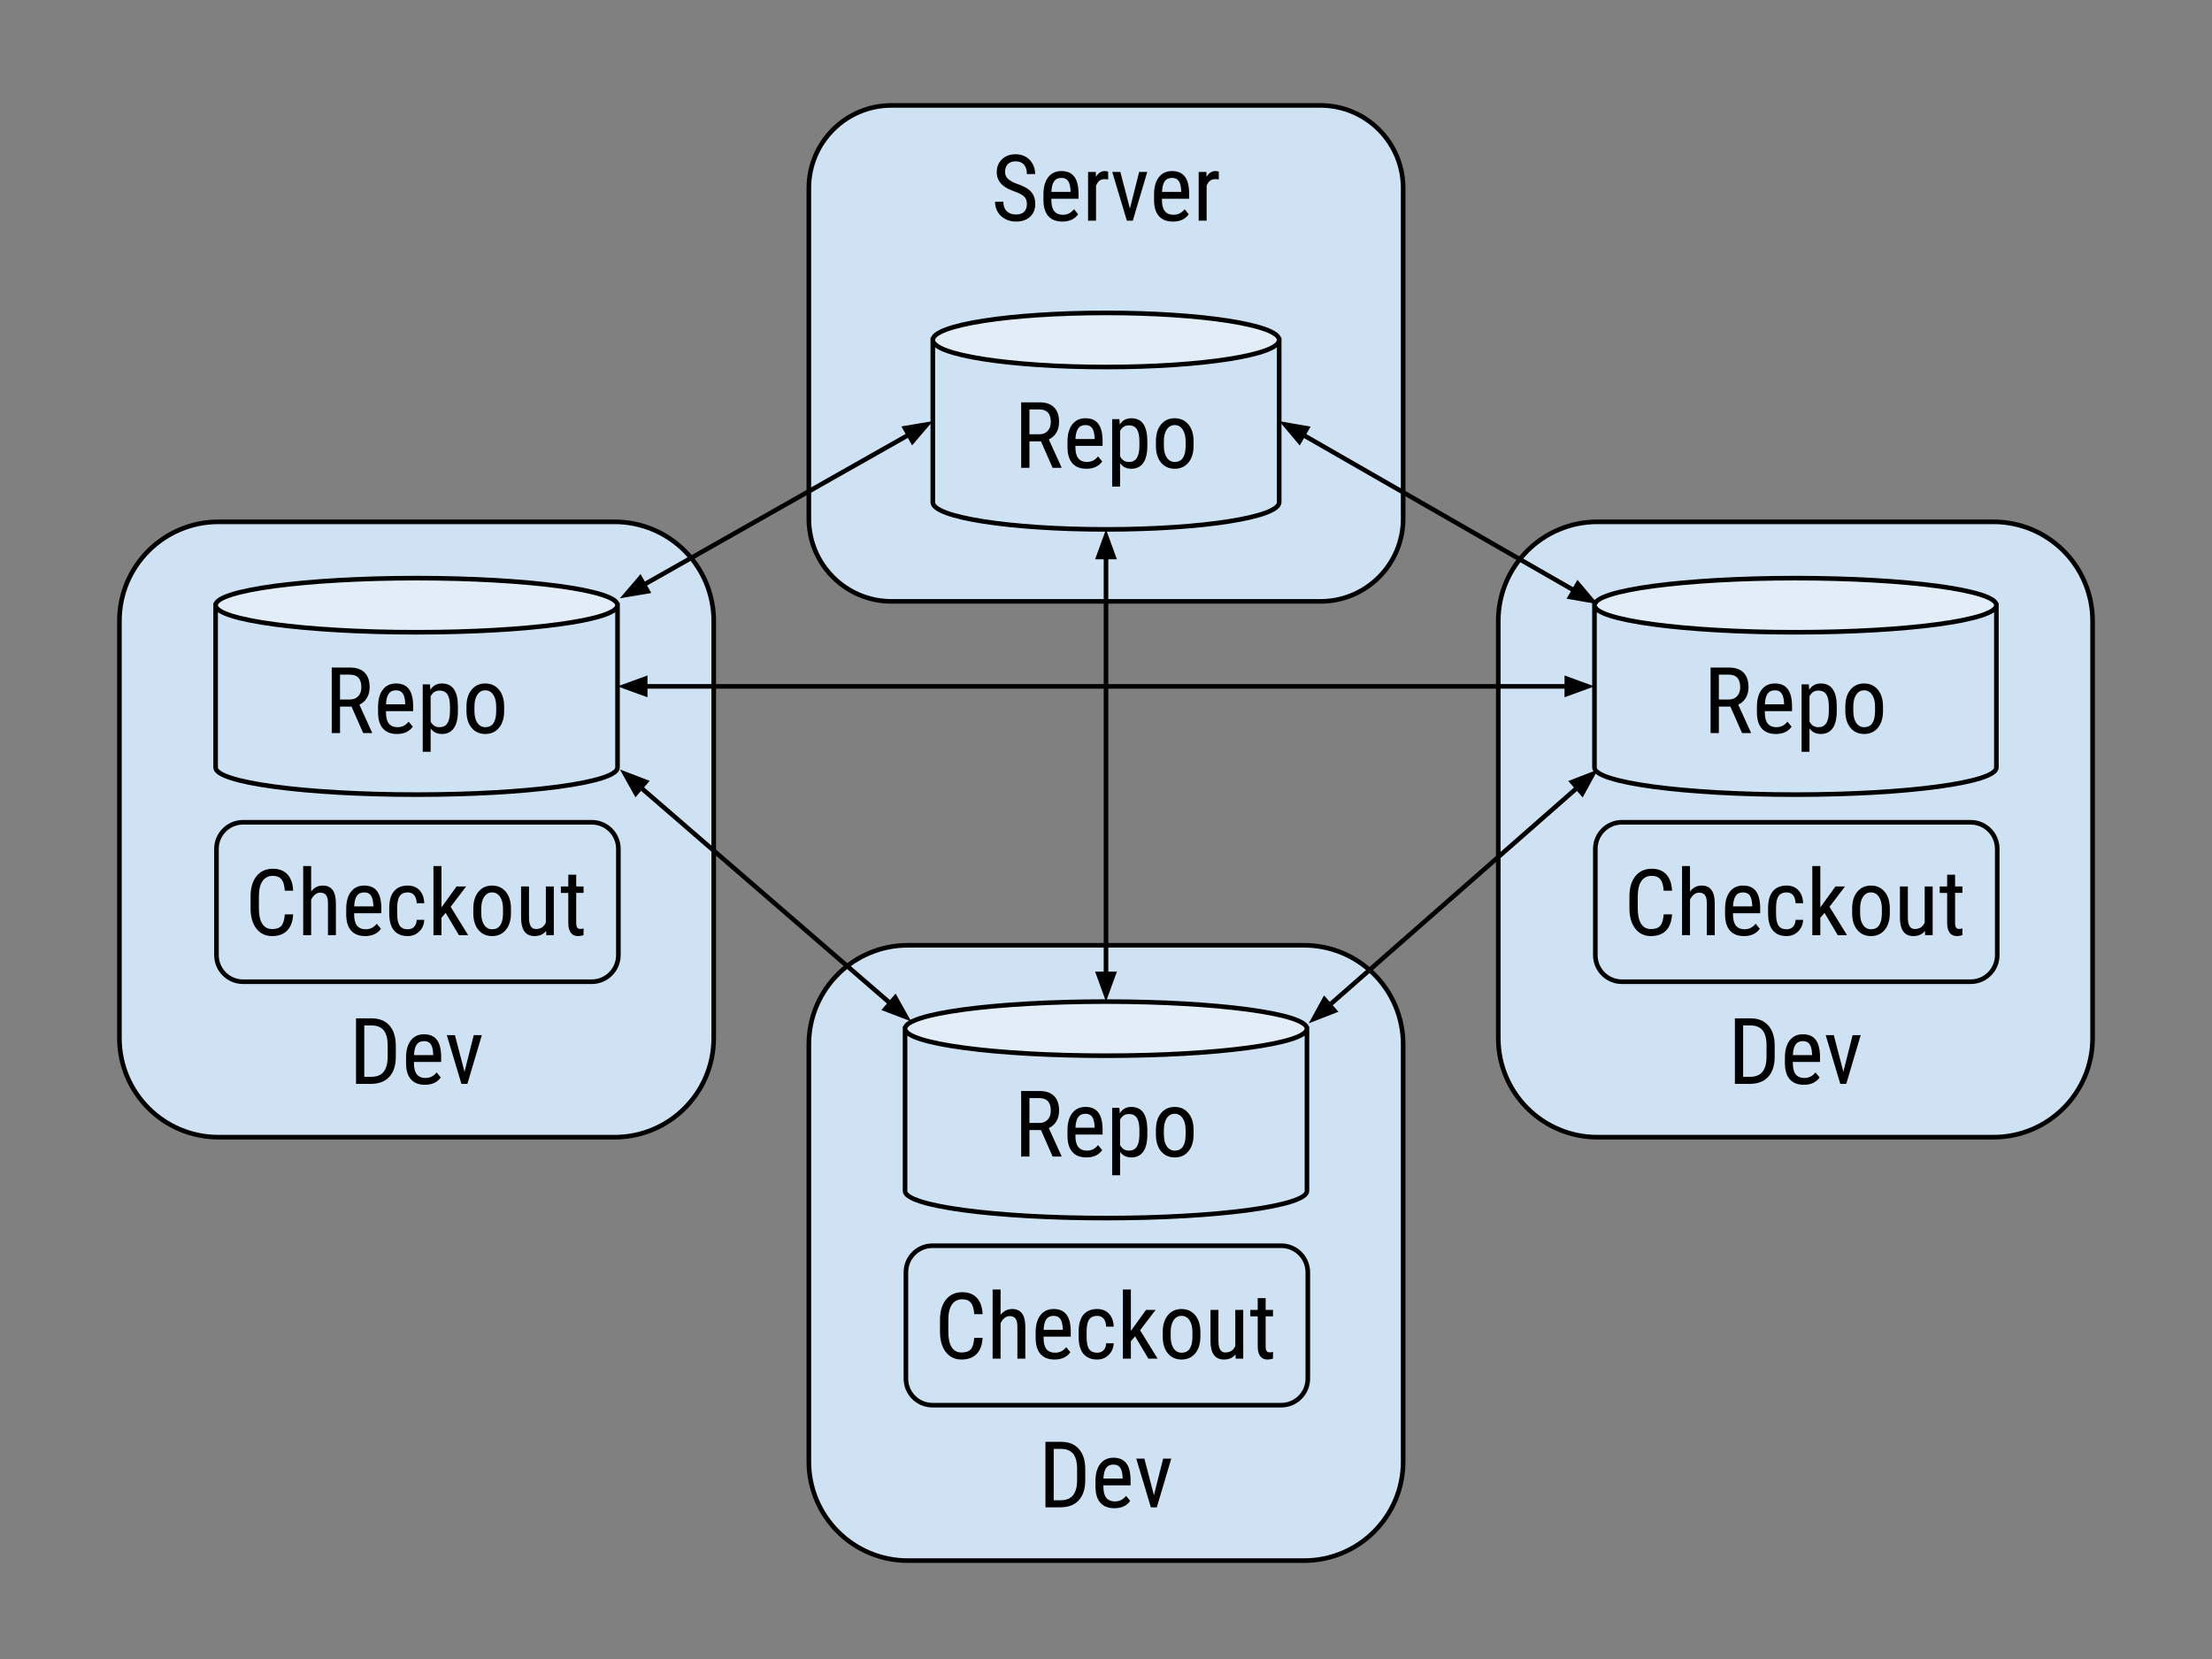 <?xml version="1.0" standalone="yes"?>

<svg version="1.1" viewBox="0.0 0.0 960.0 720.0" fill="none" stroke="none" stroke-linecap="square" stroke-miterlimit="10" xmlns="http://www.w3.org/2000/svg" xmlns:xlink="http://www.w3.org/1999/xlink"><rect x="0.0" y="0.0" width="960.0" height="720.0" fill="#808080" stroke="none"/><clipPath id="p.0"><path d="m0 0l960.0 0l0 720.0l-960.0 0l0 -720.0z" clip-rule="nonzero"></path></clipPath><g clip-path="url(#p.0)"><path fill="#000000" fill-opacity="0.0" d="m0 0l960.0 0l0 720.0l-960.0 0z" fill-rule="nonzero"></path><path fill="#cfe2f3" d="m351.039 81.625l0 0c0 -19.813 16.062 -35.875 35.875 -35.875l186.172 0c9.515 0 18.639 3.78 25.367 10.507c6.728 6.728 10.507 15.853 10.507 25.367l0 143.495c0 19.813 -16.062 35.875 -35.875 35.875l-186.172 0l0 0c-19.813 0 -35.875 -16.062 -35.875 -35.875z" fill-rule="nonzero"></path><path stroke="#000000" stroke-width="2.0" stroke-linejoin="round" stroke-linecap="butt" d="m351.039 81.625l0 0c0 -19.813 16.062 -35.875 35.875 -35.875l186.172 0c9.515 0 18.639 3.78 25.367 10.507c6.728 6.728 10.507 15.853 10.507 25.367l0 143.495c0 19.813 -16.062 35.875 -35.875 35.875l-186.172 0l0 0c-19.813 0 -35.875 -16.062 -35.875 -35.875z" fill-rule="nonzero"></path><path fill="#000000" d="m445.67 88.585q0 -2.125 -1.156 -3.25q-1.141 -1.141 -4.156 -2.219q-3.0 -1.078 -4.594 -2.25q-1.594 -1.188 -2.391 -2.703q-0.781 -1.516 -0.781 -3.469q0 -3.375 2.25 -5.562q2.266 -2.188 5.906 -2.188q2.5 0 4.453 1.125q1.953 1.125 3.0 3.125q1.062 1.984 1.062 4.359l-3.594 0q0 -2.641 -1.266 -4.078q-1.266 -1.453 -3.656 -1.453q-2.156 0 -3.359 1.219q-1.188 1.203 -1.188 3.391q0 1.797 1.281 3.016q1.297 1.203 4.0 2.172q4.188 1.375 6.0 3.406q1.812 2.031 1.812 5.312q0 3.469 -2.25 5.547q-2.25 2.078 -6.109 2.078q-2.484 0 -4.594 -1.078q-2.094 -1.094 -3.297 -3.047q-1.203 -1.969 -1.203 -4.516l3.594 0q0 2.641 1.469 4.109q1.484 1.469 4.031 1.469q2.359 0 3.547 -1.203q1.188 -1.219 1.188 -3.312zm15.379 7.578q-3.953 0 -6.062 -2.344q-2.109 -2.359 -2.141 -6.922l0 -2.547q0 -4.734 2.062 -7.422q2.062 -2.688 5.75 -2.688q3.703 0 5.531 2.375q1.844 2.359 1.891 7.359l0 2.266l-11.797 0l0 0.484q0 3.406 1.281 4.953q1.281 1.531 3.672 1.531q1.531 0 2.688 -0.578q1.172 -0.578 2.188 -1.828l1.797 2.188q-2.25 3.172 -6.859 3.172zm-0.391 -18.953q-2.156 0 -3.188 1.484q-1.031 1.469 -1.172 4.578l8.328 0l0 -0.469q-0.141 -3.016 -1.094 -4.297q-0.938 -1.297 -2.875 -1.297zm20.293 0.672q-0.719 -0.141 -1.562 -0.141q-2.656 0 -3.719 2.906l0 15.125l-3.453 0l0 -21.141l3.359 0l0.062 2.156q1.391 -2.547 3.922 -2.547q0.828 0 1.375 0.281l0.016 3.359zm9.434 12.641l4.0 -15.891l3.516 0l-6.266 21.141l-2.578 0l-6.344 -21.141l3.516 0l4.156 15.891zm18.672 5.641q-3.953 0 -6.062 -2.344q-2.109 -2.359 -2.141 -6.922l0 -2.547q0 -4.734 2.062 -7.422q2.062 -2.688 5.75 -2.688q3.703 0 5.531 2.375q1.844 2.359 1.891 7.359l0 2.266l-11.797 0l0 0.484q0 3.406 1.281 4.953q1.281 1.531 3.672 1.531q1.531 0 2.688 -0.578q1.172 -0.578 2.188 -1.828l1.797 2.188q-2.25 3.172 -6.859 3.172zm-0.391 -18.953q-2.156 0 -3.188 1.484q-1.031 1.469 -1.172 4.578l8.328 0l0 -0.469q-0.141 -3.016 -1.094 -4.297q-0.938 -1.297 -2.875 -1.297zm20.293 0.672q-0.719 -0.141 -1.562 -0.141q-2.656 0 -3.719 2.906l0 15.125l-3.453 0l0 -21.141l3.359 0l0.062 2.156q1.391 -2.547 3.922 -2.547q0.828 0 1.375 0.281l0.016 3.359z" fill-rule="nonzero"></path><path fill="#cfe2f3" d="m404.835 147.542l0 0c0 6.486 33.653 11.744 75.165 11.744c41.513 0 75.165 -5.258 75.165 -11.744l0 70.465c0 6.486 -33.653 11.744 -75.165 11.744c-41.513 0 -75.165 -5.258 -75.165 -11.744z" fill-rule="nonzero"></path><path fill="#e2edf7" d="m404.835 147.542l0 0c0 -6.486 33.653 -11.744 75.165 -11.744c41.513 0 75.165 5.258 75.165 11.744l0 0c0 6.486 -33.653 11.744 -75.165 11.744c-41.513 0 -75.165 -5.258 -75.165 -11.744z" fill-rule="nonzero"></path><path fill="#000000" fill-opacity="0.0" d="m555.165 147.542l0 0c0 6.486 -33.653 11.744 -75.165 11.744c-41.513 0 -75.165 -5.258 -75.165 -11.744l0 0c0 -6.486 33.653 -11.744 75.165 -11.744c41.513 0 75.165 5.258 75.165 11.744l0 70.465c0 6.486 -33.653 11.744 -75.165 11.744c-41.513 0 -75.165 -5.258 -75.165 -11.744l0 -70.465" fill-rule="nonzero"></path><path stroke="#000000" stroke-width="2.0" stroke-linejoin="round" stroke-linecap="butt" d="m555.165 147.542l0 0c0 6.486 -33.653 11.744 -75.165 11.744c-41.513 0 -75.165 -5.258 -75.165 -11.744l0 0c0 -6.486 33.653 -11.744 75.165 -11.744c41.513 0 75.165 5.258 75.165 11.744l0 70.465c0 6.486 -33.653 11.744 -75.165 11.744c-41.513 0 -75.165 -5.258 -75.165 -11.744l0 -70.465" fill-rule="nonzero"></path><path fill="#000000" d="m451.773 191.546l-5.0 0l0 11.5l-3.594 0l0 -28.438l7.969 0q4.188 0 6.328 2.188q2.156 2.172 2.156 6.359q0 2.641 -1.172 4.609q-1.156 1.953 -3.281 2.953l5.5 12.094l0 0.234l-3.844 0l-5.062 -11.5zm-5.0 -3.078l4.344 0q2.25 0 3.578 -1.438q1.344 -1.453 1.344 -3.875q0 -5.469 -4.969 -5.469l-4.297 0l0 10.781zm24.715 14.969q-3.953 0 -6.062 -2.344q-2.109 -2.359 -2.141 -6.922l0 -2.547q0 -4.734 2.062 -7.422q2.062 -2.688 5.75 -2.688q3.703 0 5.531 2.375q1.844 2.359 1.891 7.359l0 2.266l-11.797 0l0 0.484q0 3.406 1.281 4.953q1.281 1.531 3.672 1.531q1.531 0 2.688 -0.578q1.172 -0.578 2.188 -1.828l1.797 2.188q-2.25 3.172 -6.859 3.172zm-0.391 -18.953q-2.156 0 -3.188 1.484q-1.031 1.469 -1.172 4.578l8.328 0l0 -0.469q-0.141 -3.016 -1.094 -4.297q-0.938 -1.297 -2.875 -1.297zm26.84 9.016q0 5.016 -1.812 7.484q-1.812 2.453 -5.109 2.453q-3.188 0 -4.906 -2.406l0 10.141l-3.438 0l0 -29.266l3.125 0l0.188 2.344q1.734 -2.734 4.969 -2.734q3.484 0 5.203 2.422q1.719 2.422 1.781 7.25l0 2.312zm-3.438 -1.984q0 -3.547 -1.094 -5.234q-1.094 -1.688 -3.516 -1.688q-2.484 0 -3.781 2.469l0 11.0q1.281 2.422 3.812 2.422q2.344 0 3.438 -1.688q1.109 -1.688 1.141 -5.172l0 -2.109zm7.164 -0.016q0 -4.609 2.234 -7.297q2.234 -2.688 5.906 -2.688q3.672 0 5.906 2.625q2.234 2.609 2.297 7.125l0 2.234q0 4.578 -2.234 7.266q-2.219 2.672 -5.922 2.672q-3.672 0 -5.891 -2.594q-2.219 -2.609 -2.297 -7.031l0 -2.312zm3.453 2.0q0 3.25 1.281 5.125q1.281 1.859 3.453 1.859q4.562 0 4.703 -6.594l0 -2.391q0 -3.234 -1.297 -5.125q-1.281 -1.891 -3.453 -1.891q-2.125 0 -3.406 1.891q-1.281 1.891 -1.281 5.109l0 2.016z" fill-rule="nonzero"></path><path fill="#cfe2f3" d="m51.829 269.46l0 0c0 -23.741 19.246 -42.988 42.988 -42.988l171.946 0l0 0c11.401 0 22.335 4.529 30.397 12.591c8.062 8.062 12.591 18.996 12.591 30.397l0 181.08c0 23.741 -19.246 42.988 -42.988 42.988l-171.946 0l0 0c-23.741 0 -42.988 -19.246 -42.988 -42.988z" fill-rule="nonzero"></path><path stroke="#000000" stroke-width="2.0" stroke-linejoin="round" stroke-linecap="butt" d="m51.829 269.46l0 0c0 -23.741 19.246 -42.988 42.988 -42.988l171.946 0l0 0c11.401 0 22.335 4.529 30.397 12.591c8.062 8.062 12.591 18.996 12.591 30.397l0 181.08c0 23.741 -19.246 42.988 -42.988 42.988l-171.946 0l0 0c-23.741 0 -42.988 -19.246 -42.988 -42.988z" fill-rule="nonzero"></path><path fill="#000000" d="m154.517 470.4l0 -28.438l6.781 0q4.984 0 7.734 3.125q2.75 3.109 2.75 8.75l0 4.766q0 5.641 -2.797 8.719q-2.781 3.078 -8.094 3.078l-6.375 0zm3.578 -25.359l0 22.297l2.875 0q3.766 0 5.5 -2.156q1.75 -2.172 1.781 -6.406l0 -5.031q0 -4.5 -1.734 -6.594q-1.719 -2.109 -5.219 -2.109l-3.203 0zm26.332 25.75q-3.953 0 -6.062 -2.344q-2.109 -2.359 -2.141 -6.922l0 -2.547q0 -4.734 2.062 -7.422q2.062 -2.688 5.75 -2.688q3.703 0 5.531 2.375q1.844 2.359 1.891 7.359l0 2.266l-11.797 0l0 0.484q0 3.406 1.281 4.953q1.281 1.531 3.672 1.531q1.531 0 2.688 -0.578q1.172 -0.578 2.188 -1.828l1.797 2.188q-2.25 3.172 -6.859 3.172zm-0.391 -18.953q-2.156 0 -3.188 1.484q-1.031 1.469 -1.172 4.578l8.328 0l0 -0.469q-0.141 -3.016 -1.094 -4.297q-0.938 -1.297 -2.875 -1.297zm17.559 13.312l4.0 -15.891l3.516 0l-6.266 21.141l-2.578 0l-6.344 -21.141l3.516 0l4.156 15.891z" fill-rule="nonzero"></path><path fill="#cfe2f3" d="m93.577 262.652l0 0c0 6.486 39.046 11.744 87.213 11.744c48.166 0 87.213 -5.258 87.213 -11.744l0 70.465c0 6.486 -39.046 11.744 -87.213 11.744c-48.166 0 -87.213 -5.258 -87.213 -11.744z" fill-rule="nonzero"></path><path fill="#e2edf7" d="m93.577 262.652l0 0c0 -6.486 39.046 -11.744 87.213 -11.744c48.166 0 87.213 5.258 87.213 11.744l0 0c0 6.486 -39.046 11.744 -87.213 11.744c-48.166 0 -87.213 -5.258 -87.213 -11.744z" fill-rule="nonzero"></path><path fill="#000000" fill-opacity="0.0" d="m268.003 262.652l0 0c0 6.486 -39.046 11.744 -87.213 11.744c-48.166 0 -87.213 -5.258 -87.213 -11.744l0 0c0 -6.486 39.046 -11.744 87.213 -11.744c48.166 0 87.213 5.258 87.213 11.744l0 70.465c0 6.486 -39.046 11.744 -87.213 11.744c-48.166 0 -87.213 -5.258 -87.213 -11.744l0 -70.465" fill-rule="nonzero"></path><path stroke="#000000" stroke-width="2.0" stroke-linejoin="round" stroke-linecap="butt" d="m268.003 262.652l0 0c0 6.486 -39.046 11.744 -87.213 11.744c-48.166 0 -87.213 -5.258 -87.213 -11.744l0 0c0 -6.486 39.046 -11.744 87.213 -11.744c48.166 0 87.213 5.258 87.213 11.744l0 70.465c0 6.486 -39.046 11.744 -87.213 11.744c-48.166 0 -87.213 -5.258 -87.213 -11.744l0 -70.465" fill-rule="nonzero"></path><path fill="#000000" d="m152.563 306.657l-5.0 0l0 11.5l-3.594 0l0 -28.438l7.969 0q4.188 0 6.328 2.188q2.156 2.172 2.156 6.359q0 2.641 -1.172 4.609q-1.156 1.953 -3.281 2.953l5.5 12.094l0 0.234l-3.844 0l-5.062 -11.5zm-5.0 -3.078l4.344 0q2.25 0 3.578 -1.438q1.344 -1.453 1.344 -3.875q0 -5.469 -4.969 -5.469l-4.297 0l0 10.781zm24.715 14.969q-3.953 0 -6.062 -2.344q-2.109 -2.359 -2.141 -6.922l0 -2.547q0 -4.734 2.062 -7.422q2.062 -2.688 5.75 -2.688q3.703 0 5.531 2.375q1.844 2.359 1.891 7.359l0 2.266l-11.797 0l0 0.484q0 3.406 1.281 4.953q1.281 1.531 3.672 1.531q1.531 0 2.688 -0.578q1.172 -0.578 2.188 -1.828l1.797 2.188q-2.25 3.172 -6.859 3.172zm-0.391 -18.953q-2.156 0 -3.188 1.484q-1.031 1.469 -1.172 4.578l8.328 0l0 -0.469q-0.141 -3.016 -1.094 -4.297q-0.938 -1.297 -2.875 -1.297zm26.84 9.016q0 5.016 -1.812 7.484q-1.812 2.453 -5.109 2.453q-3.188 0 -4.906 -2.406l0 10.141l-3.438 0l0 -29.266l3.125 0l0.188 2.344q1.734 -2.734 4.969 -2.734q3.484 0 5.203 2.422q1.719 2.422 1.781 7.25l0 2.312zm-3.438 -1.984q0 -3.547 -1.094 -5.234q-1.094 -1.688 -3.516 -1.688q-2.484 0 -3.781 2.469l0 11.0q1.281 2.422 3.812 2.422q2.344 0 3.438 -1.688q1.109 -1.688 1.141 -5.172l0 -2.109zm7.164 -0.016q0 -4.609 2.234 -7.297q2.234 -2.688 5.906 -2.688q3.672 0 5.906 2.625q2.234 2.609 2.297 7.125l0 2.234q0 4.578 -2.234 7.266q-2.219 2.672 -5.922 2.672q-3.672 0 -5.891 -2.594q-2.219 -2.609 -2.297 -7.031l0 -2.312zm3.453 2.0q0 3.25 1.281 5.125q1.281 1.859 3.453 1.859q4.562 0 4.703 -6.594l0 -2.391q0 -3.234 -1.297 -5.125q-1.281 -1.891 -3.453 -1.891q-2.125 0 -3.406 1.891q-1.281 1.891 -1.281 5.109l0 2.016z" fill-rule="nonzero"></path><path fill="#cfe2f3" d="m93.95 368.397l0 0c0 -6.37 5.164 -11.533 11.533 -11.533l151.359 0c3.059 0 5.992 1.215 8.155 3.378c2.163 2.163 3.378 5.096 3.378 8.155l0 46.131c0 6.37 -5.164 11.533 -11.533 11.533l-151.359 0l0 0c-6.37 0 -11.533 -5.164 -11.533 -11.533z" fill-rule="nonzero"></path><path stroke="#000000" stroke-width="2.0" stroke-linejoin="round" stroke-linecap="butt" d="m93.95 368.397l0 0c0 -6.37 5.164 -11.533 11.533 -11.533l151.359 0c3.059 0 5.992 1.215 8.155 3.378c2.163 2.163 3.378 5.096 3.378 8.155l0 46.131c0 6.37 -5.164 11.533 -11.533 11.533l-151.359 0l0 0c-6.37 0 -11.533 -5.164 -11.533 -11.533z" fill-rule="nonzero"></path><path fill="#000000" d="m127.234 396.831q-0.234 4.578 -2.578 7.0q-2.328 2.422 -6.594 2.422q-4.266 0 -6.797 -3.25q-2.516 -3.25 -2.516 -8.828l0 -5.156q0 -5.547 2.578 -8.766q2.594 -3.219 7.078 -3.219q4.109 0 6.359 2.469q2.266 2.469 2.469 7.062l-3.625 0q-0.234 -3.484 -1.469 -4.969q-1.219 -1.484 -3.734 -1.484q-2.922 0 -4.484 2.281q-1.562 2.281 -1.562 6.672l0 5.219q0 4.312 1.453 6.625q1.469 2.297 4.25 2.297q2.797 0 4.031 -1.391q1.234 -1.391 1.516 -4.984l3.625 0zm7.801 -9.938q1.984 -2.562 5.047 -2.562q5.609 0 5.688 7.484l0 14.047l-3.438 0l0 -13.891q0 -2.484 -0.844 -3.516q-0.828 -1.047 -2.484 -1.047q-1.281 0 -2.312 0.859q-1.031 0.859 -1.656 2.234l0 15.359l-3.453 0l0 -30.0l3.453 0l0 11.031zm23.426 19.359q-3.953 0 -6.062 -2.344q-2.109 -2.359 -2.141 -6.922l0 -2.547q0 -4.734 2.062 -7.422q2.062 -2.688 5.75 -2.688q3.703 0 5.531 2.375q1.844 2.359 1.891 7.359l0 2.266l-11.797 0l0 0.484q0 3.406 1.281 4.953q1.281 1.531 3.672 1.531q1.531 0 2.688 -0.578q1.172 -0.578 2.188 -1.828l1.797 2.188q-2.25 3.172 -6.859 3.172zm-0.391 -18.953q-2.156 0 -3.188 1.484q-1.031 1.469 -1.172 4.578l8.328 0l0 -0.469q-0.141 -3.016 -1.094 -4.297q-0.938 -1.297 -2.875 -1.297zm18.902 16.0q1.719 0 2.75 -1.062q1.047 -1.062 1.141 -3.031l3.266 0q-0.125 3.047 -2.172 5.047q-2.031 2.0 -4.984 2.0q-3.922 0 -5.984 -2.469q-2.062 -2.469 -2.062 -7.359l0 -2.328q0 -4.781 2.047 -7.266q2.062 -2.5 5.984 -2.5q3.234 0 5.141 2.062q1.906 2.047 2.031 5.594l-3.266 0q-0.125 -2.344 -1.125 -3.516q-1.0 -1.172 -2.781 -1.172q-2.312 0 -3.422 1.516q-1.109 1.516 -1.156 4.969l0 2.703q0 3.734 1.109 5.281q1.109 1.531 3.484 1.531zm16.445 -7.109l-1.828 2.109l0 7.562l-3.469 0l0 -30.0l3.469 0l0 17.953l6.578 -9.094l4.141 0l-6.719 8.828l7.594 12.312l-4.016 0l-5.75 -9.672zm11.996 -1.875q0 -4.609 2.234 -7.297q2.234 -2.688 5.906 -2.688q3.672 0 5.906 2.625q2.234 2.609 2.297 7.125l0 2.234q0 4.578 -2.234 7.266q-2.219 2.672 -5.922 2.672q-3.672 0 -5.891 -2.594q-2.219 -2.609 -2.297 -7.031l0 -2.312zm3.453 2.0q0 3.25 1.281 5.125q1.281 1.859 3.453 1.859q4.562 0 4.703 -6.594l0 -2.391q0 -3.234 -1.297 -5.125q-1.281 -1.891 -3.453 -1.891q-2.125 0 -3.406 1.891q-1.281 1.891 -1.281 5.109l0 2.016zm28.125 7.688q-1.719 2.25 -5.016 2.25q-2.875 0 -4.344 -1.984q-1.453 -1.984 -1.484 -5.766l0 -13.781l3.438 0l0 13.516q0 4.953 2.969 4.953q3.156 0 4.344 -2.812l0 -15.656l3.453 0l0 21.141l-3.281 0l-0.078 -1.859zm13.086 -24.391l0 5.109l3.188 0l0 2.797l-3.188 0l0 13.109q0 1.25 0.406 1.891q0.422 0.641 1.406 0.641q0.688 0 1.391 -0.234l-0.031 2.938q-1.172 0.391 -2.406 0.391q-2.047 0 -3.125 -1.469q-1.078 -1.469 -1.078 -4.141l0 -13.125l-3.219 0l0 -2.797l3.219 0l0 -5.109l3.438 0z" fill-rule="nonzero"></path><path fill="#cfe2f3" d="m650.249 269.46l0 0c0 -23.741 19.246 -42.988 42.988 -42.988l171.946 0l0 0c11.401 0 22.335 4.529 30.397 12.591c8.062 8.062 12.591 18.996 12.591 30.397l0 181.08c0 23.741 -19.246 42.988 -42.988 42.988l-171.946 0l0 0c-23.741 0 -42.988 -19.246 -42.988 -42.988z" fill-rule="nonzero"></path><path stroke="#000000" stroke-width="2.0" stroke-linejoin="round" stroke-linecap="butt" d="m650.249 269.46l0 0c0 -23.741 19.246 -42.988 42.988 -42.988l171.946 0l0 0c11.401 0 22.335 4.529 30.397 12.591c8.062 8.062 12.591 18.996 12.591 30.397l0 181.08c0 23.741 -19.246 42.988 -42.988 42.988l-171.946 0l0 0c-23.741 0 -42.988 -19.246 -42.988 -42.988z" fill-rule="nonzero"></path><path fill="#000000" d="m752.937 470.4l0 -28.438l6.781 0q4.984 0 7.734 3.125q2.75 3.109 2.75 8.75l0 4.766q0 5.641 -2.797 8.719q-2.781 3.078 -8.094 3.078l-6.375 0zm3.578 -25.359l0 22.297l2.875 0q3.766 0 5.5 -2.156q1.75 -2.172 1.781 -6.406l0 -5.031q0 -4.5 -1.734 -6.594q-1.719 -2.109 -5.219 -2.109l-3.203 0zm26.332 25.75q-3.953 0 -6.062 -2.344q-2.109 -2.359 -2.141 -6.922l0 -2.547q0 -4.734 2.062 -7.422q2.062 -2.688 5.75 -2.688q3.703 0 5.531 2.375q1.844 2.359 1.891 7.359l0 2.266l-11.797 0l0 0.484q0 3.406 1.281 4.953q1.281 1.531 3.672 1.531q1.531 0 2.688 -0.578q1.172 -0.578 2.188 -1.828l1.797 2.188q-2.25 3.172 -6.859 3.172zm-0.391 -18.953q-2.156 0 -3.188 1.484q-1.031 1.469 -1.172 4.578l8.328 0l0 -0.469q-0.141 -3.016 -1.094 -4.297q-0.938 -1.297 -2.875 -1.297zm17.559 13.312l4.0 -15.891l3.516 0l-6.266 21.141l-2.578 0l-6.344 -21.141l3.516 0l4.156 15.891z" fill-rule="nonzero"></path><path fill="#cfe2f3" d="m691.997 262.652l0 0c0 6.486 39.046 11.744 87.213 11.744c48.166 0 87.213 -5.258 87.213 -11.744l0 70.465c0 6.486 -39.046 11.744 -87.213 11.744c-48.166 0 -87.213 -5.258 -87.213 -11.744z" fill-rule="nonzero"></path><path fill="#e2edf7" d="m691.997 262.652l0 0c0 -6.486 39.046 -11.744 87.213 -11.744c48.166 0 87.213 5.258 87.213 11.744l0 0c0 6.486 -39.046 11.744 -87.213 11.744c-48.166 0 -87.213 -5.258 -87.213 -11.744z" fill-rule="nonzero"></path><path fill="#000000" fill-opacity="0.0" d="m866.423 262.652l0 0c0 6.486 -39.046 11.744 -87.213 11.744c-48.166 0 -87.213 -5.258 -87.213 -11.744l0 0c0 -6.486 39.046 -11.744 87.213 -11.744c48.166 0 87.213 5.258 87.213 11.744l0 70.465c0 6.486 -39.046 11.744 -87.213 11.744c-48.166 0 -87.213 -5.258 -87.213 -11.744l0 -70.465" fill-rule="nonzero"></path><path stroke="#000000" stroke-width="2.0" stroke-linejoin="round" stroke-linecap="butt" d="m866.423 262.652l0 0c0 6.486 -39.046 11.744 -87.213 11.744c-48.166 0 -87.213 -5.258 -87.213 -11.744l0 0c0 -6.486 39.046 -11.744 87.213 -11.744c48.166 0 87.213 5.258 87.213 11.744l0 70.465c0 6.486 -39.046 11.744 -87.213 11.744c-48.166 0 -87.213 -5.258 -87.213 -11.744l0 -70.465" fill-rule="nonzero"></path><path fill="#000000" d="m750.983 306.657l-5.0 0l0 11.5l-3.594 0l0 -28.438l7.969 0q4.188 0 6.328 2.188q2.156 2.172 2.156 6.359q0 2.641 -1.172 4.609q-1.156 1.953 -3.281 2.953l5.5 12.094l0 0.234l-3.844 0l-5.062 -11.5zm-5.0 -3.078l4.344 0q2.25 0 3.578 -1.438q1.344 -1.453 1.344 -3.875q0 -5.469 -4.969 -5.469l-4.297 0l0 10.781zm24.715 14.969q-3.953 0 -6.062 -2.344q-2.109 -2.359 -2.141 -6.922l0 -2.547q0 -4.734 2.062 -7.422q2.062 -2.688 5.75 -2.688q3.703 0 5.531 2.375q1.844 2.359 1.891 7.359l0 2.266l-11.797 0l0 0.484q0 3.406 1.281 4.953q1.281 1.531 3.672 1.531q1.531 0 2.688 -0.578q1.172 -0.578 2.188 -1.828l1.797 2.188q-2.25 3.172 -6.859 3.172zm-0.391 -18.953q-2.156 0 -3.188 1.484q-1.031 1.469 -1.172 4.578l8.328 0l0 -0.469q-0.141 -3.016 -1.094 -4.297q-0.938 -1.297 -2.875 -1.297zm26.84 9.016q0 5.016 -1.812 7.484q-1.812 2.453 -5.109 2.453q-3.188 0 -4.906 -2.406l0 10.141l-3.438 0l0 -29.266l3.125 0l0.188 2.344q1.734 -2.734 4.969 -2.734q3.484 0 5.203 2.422q1.719 2.422 1.781 7.25l0 2.312zm-3.438 -1.984q0 -3.547 -1.094 -5.234q-1.094 -1.688 -3.516 -1.688q-2.484 0 -3.781 2.469l0 11.0q1.281 2.422 3.812 2.422q2.344 0 3.438 -1.688q1.109 -1.688 1.141 -5.172l0 -2.109zm7.164 -0.016q0 -4.609 2.234 -7.297q2.234 -2.688 5.906 -2.688q3.672 0 5.906 2.625q2.234 2.609 2.297 7.125l0 2.234q0 4.578 -2.234 7.266q-2.219 2.672 -5.922 2.672q-3.672 0 -5.891 -2.594q-2.219 -2.609 -2.297 -7.031l0 -2.312zm3.453 2.0q0 3.25 1.281 5.125q1.281 1.859 3.453 1.859q4.562 0 4.703 -6.594l0 -2.391q0 -3.234 -1.297 -5.125q-1.281 -1.891 -3.453 -1.891q-2.125 0 -3.406 1.891q-1.281 1.891 -1.281 5.109l0 2.016z" fill-rule="nonzero"></path><path fill="#cfe2f3" d="m692.37 368.397l0 0c0 -6.37 5.164 -11.533 11.533 -11.533l151.359 0c3.059 0 5.992 1.215 8.155 3.378c2.163 2.163 3.378 5.096 3.378 8.155l0 46.131c0 6.37 -5.164 11.533 -11.533 11.533l-151.359 0l0 0c-6.37 0 -11.533 -5.164 -11.533 -11.533z" fill-rule="nonzero"></path><path stroke="#000000" stroke-width="2.0" stroke-linejoin="round" stroke-linecap="butt" d="m692.37 368.397l0 0c0 -6.37 5.164 -11.533 11.533 -11.533l151.359 0c3.059 0 5.992 1.215 8.155 3.378c2.163 2.163 3.378 5.096 3.378 8.155l0 46.131c0 6.37 -5.164 11.533 -11.533 11.533l-151.359 0l0 0c-6.37 0 -11.533 -5.164 -11.533 -11.533z" fill-rule="nonzero"></path><path fill="#000000" d="m725.654 396.831q-0.234 4.578 -2.578 7.0q-2.328 2.422 -6.594 2.422q-4.266 0 -6.797 -3.25q-2.516 -3.25 -2.516 -8.828l0 -5.156q0 -5.547 2.578 -8.766q2.594 -3.219 7.078 -3.219q4.109 0 6.359 2.469q2.266 2.469 2.469 7.062l-3.625 0q-0.234 -3.484 -1.469 -4.969q-1.219 -1.484 -3.734 -1.484q-2.922 0 -4.484 2.281q-1.562 2.281 -1.562 6.672l0 5.219q0 4.312 1.453 6.625q1.469 2.297 4.25 2.297q2.797 0 4.031 -1.391q1.234 -1.391 1.516 -4.984l3.625 0zm7.801 -9.938q1.984 -2.562 5.047 -2.562q5.609 0 5.688 7.484l0 14.047l-3.438 0l0 -13.891q0 -2.484 -0.844 -3.516q-0.828 -1.047 -2.484 -1.047q-1.281 0 -2.312 0.859q-1.031 0.859 -1.656 2.234l0 15.359l-3.453 0l0 -30.0l3.453 0l0 11.031zm23.426 19.359q-3.953 0 -6.062 -2.344q-2.109 -2.359 -2.141 -6.922l0 -2.547q0 -4.734 2.062 -7.422q2.062 -2.688 5.75 -2.688q3.703 0 5.531 2.375q1.844 2.359 1.891 7.359l0 2.266l-11.797 0l0 0.484q0 3.406 1.281 4.953q1.281 1.531 3.672 1.531q1.531 0 2.688 -0.578q1.172 -0.578 2.188 -1.828l1.797 2.188q-2.25 3.172 -6.859 3.172zm-0.391 -18.953q-2.156 0 -3.188 1.484q-1.031 1.469 -1.172 4.578l8.328 0l0 -0.469q-0.141 -3.016 -1.094 -4.297q-0.938 -1.297 -2.875 -1.297zm18.902 16.0q1.719 0 2.75 -1.062q1.047 -1.062 1.141 -3.031l3.266 0q-0.125 3.047 -2.172 5.047q-2.031 2.0 -4.984 2.0q-3.922 0 -5.984 -2.469q-2.062 -2.469 -2.062 -7.359l0 -2.328q0 -4.781 2.047 -7.266q2.062 -2.5 5.984 -2.5q3.234 0 5.141 2.062q1.906 2.047 2.031 5.594l-3.266 0q-0.125 -2.344 -1.125 -3.516q-1.0 -1.172 -2.781 -1.172q-2.312 0 -3.422 1.516q-1.109 1.516 -1.156 4.969l0 2.703q0 3.734 1.109 5.281q1.109 1.531 3.484 1.531zm16.445 -7.109l-1.828 2.109l0 7.562l-3.469 0l0 -30.0l3.469 0l0 17.953l6.578 -9.094l4.141 0l-6.719 8.828l7.594 12.312l-4.016 0l-5.75 -9.672zm11.996 -1.875q0 -4.609 2.234 -7.297q2.234 -2.688 5.906 -2.688q3.672 0 5.906 2.625q2.234 2.609 2.297 7.125l0 2.234q0 4.578 -2.234 7.266q-2.219 2.672 -5.922 2.672q-3.672 0 -5.891 -2.594q-2.219 -2.609 -2.297 -7.031l0 -2.312zm3.453 2.0q0 3.25 1.281 5.125q1.281 1.859 3.453 1.859q4.562 0 4.703 -6.594l0 -2.391q0 -3.234 -1.297 -5.125q-1.281 -1.891 -3.453 -1.891q-2.125 0 -3.406 1.891q-1.281 1.891 -1.281 5.109l0 2.016zm28.125 7.688q-1.719 2.25 -5.016 2.25q-2.875 0 -4.344 -1.984q-1.453 -1.984 -1.484 -5.766l0 -13.781l3.438 0l0 13.516q0 4.953 2.969 4.953q3.156 0 4.344 -2.812l0 -15.656l3.453 0l0 21.141l-3.281 0l-0.078 -1.859zm13.086 -24.391l0 5.109l3.188 0l0 2.797l-3.188 0l0 13.109q0 1.25 0.406 1.891q0.422 0.641 1.406 0.641q0.688 0 1.391 -0.234l-0.031 2.938q-1.172 0.391 -2.406 0.391q-2.047 0 -3.125 -1.469q-1.078 -1.469 -1.078 -4.141l0 -13.125l-3.219 0l0 -2.797l3.219 0l0 -5.109l3.438 0z" fill-rule="nonzero"></path><path fill="#cfe2f3" d="m351.039 453.237l0 0c0 -23.741 19.246 -42.988 42.988 -42.988l171.946 0l0 0c11.401 0 22.335 4.529 30.397 12.591c8.062 8.062 12.591 18.996 12.591 30.397l0 181.08c0 23.741 -19.246 42.988 -42.988 42.988l-171.946 0l0 0c-23.741 0 -42.988 -19.246 -42.988 -42.988z" fill-rule="nonzero"></path><path stroke="#000000" stroke-width="2.0" stroke-linejoin="round" stroke-linecap="butt" d="m351.039 453.237l0 0c0 -23.741 19.246 -42.988 42.988 -42.988l171.946 0l0 0c11.401 0 22.335 4.529 30.397 12.591c8.062 8.062 12.591 18.996 12.591 30.397l0 181.08c0 23.741 -19.246 42.988 -42.988 42.988l-171.946 0l0 0c-23.741 0 -42.988 -19.246 -42.988 -42.988z" fill-rule="nonzero"></path><path fill="#000000" d="m453.727 654.177l0 -28.438l6.781 0q4.984 0 7.734 3.125q2.75 3.109 2.75 8.75l0 4.766q0 5.641 -2.797 8.719q-2.781 3.078 -8.094 3.078l-6.375 0zm3.578 -25.359l0 22.297l2.875 0q3.766 0 5.5 -2.156q1.75 -2.172 1.781 -6.406l0 -5.031q0 -4.5 -1.734 -6.594q-1.719 -2.109 -5.219 -2.109l-3.203 0zm26.332 25.75q-3.953 0 -6.062 -2.344q-2.109 -2.359 -2.141 -6.922l0 -2.547q0 -4.734 2.062 -7.422q2.062 -2.688 5.75 -2.688q3.703 0 5.531 2.375q1.844 2.359 1.891 7.359l0 2.266l-11.797 0l0 0.484q0 3.406 1.281 4.953q1.281 1.531 3.672 1.531q1.531 0 2.688 -0.578q1.172 -0.578 2.188 -1.828l1.797 2.188q-2.25 3.172 -6.859 3.172zm-0.391 -18.953q-2.156 0 -3.188 1.484q-1.031 1.469 -1.172 4.578l8.328 0l0 -0.469q-0.141 -3.016 -1.094 -4.297q-0.938 -1.297 -2.875 -1.297zm17.559 13.312l4.0 -15.891l3.516 0l-6.266 21.141l-2.578 0l-6.344 -21.141l3.516 0l4.156 15.891z" fill-rule="nonzero"></path><path fill="#cfe2f3" d="m392.787 446.429l0 0c0 6.486 39.046 11.744 87.213 11.744c48.166 0 87.213 -5.258 87.213 -11.744l0 70.465c0 6.486 -39.046 11.744 -87.213 11.744c-48.166 0 -87.213 -5.258 -87.213 -11.744z" fill-rule="nonzero"></path><path fill="#e2edf7" d="m392.787 446.429l0 0c0 -6.486 39.046 -11.744 87.213 -11.744c48.166 0 87.213 5.258 87.213 11.744l0 0c0 6.486 -39.046 11.744 -87.213 11.744c-48.166 0 -87.213 -5.258 -87.213 -11.744z" fill-rule="nonzero"></path><path fill="#000000" fill-opacity="0.0" d="m567.213 446.429l0 0c0 6.486 -39.046 11.744 -87.213 11.744c-48.166 0 -87.213 -5.258 -87.213 -11.744l0 0c0 -6.486 39.046 -11.744 87.213 -11.744c48.166 0 87.213 5.258 87.213 11.744l0 70.465c0 6.486 -39.046 11.744 -87.213 11.744c-48.166 0 -87.213 -5.258 -87.213 -11.744l0 -70.465" fill-rule="nonzero"></path><path stroke="#000000" stroke-width="2.0" stroke-linejoin="round" stroke-linecap="butt" d="m567.213 446.429l0 0c0 6.486 -39.046 11.744 -87.213 11.744c-48.166 0 -87.213 -5.258 -87.213 -11.744l0 0c0 -6.486 39.046 -11.744 87.213 -11.744c48.166 0 87.213 5.258 87.213 11.744l0 70.465c0 6.486 -39.046 11.744 -87.213 11.744c-48.166 0 -87.213 -5.258 -87.213 -11.744l0 -70.465" fill-rule="nonzero"></path><path fill="#000000" d="m451.773 490.433l-5.0 0l0 11.5l-3.594 0l0 -28.438l7.969 0q4.188 0 6.328 2.188q2.156 2.172 2.156 6.359q0 2.641 -1.172 4.609q-1.156 1.953 -3.281 2.953l5.5 12.094l0 0.234l-3.844 0l-5.062 -11.5zm-5.0 -3.078l4.344 0q2.25 0 3.578 -1.438q1.344 -1.453 1.344 -3.875q0 -5.469 -4.969 -5.469l-4.297 0l0 10.781zm24.715 14.969q-3.953 0 -6.062 -2.344q-2.109 -2.359 -2.141 -6.922l0 -2.547q0 -4.734 2.062 -7.422q2.062 -2.688 5.75 -2.688q3.703 0 5.531 2.375q1.844 2.359 1.891 7.359l0 2.266l-11.797 0l0 0.484q0 3.406 1.281 4.953q1.281 1.531 3.672 1.531q1.531 0 2.688 -0.578q1.172 -0.578 2.188 -1.828l1.797 2.188q-2.25 3.172 -6.859 3.172zm-0.391 -18.953q-2.156 0 -3.188 1.484q-1.031 1.469 -1.172 4.578l8.328 0l0 -0.469q-0.141 -3.016 -1.094 -4.297q-0.938 -1.297 -2.875 -1.297zm26.84 9.016q0 5.016 -1.812 7.484q-1.812 2.453 -5.109 2.453q-3.188 0 -4.906 -2.406l0 10.141l-3.438 0l0 -29.266l3.125 0l0.188 2.344q1.734 -2.734 4.969 -2.734q3.484 0 5.203 2.422q1.719 2.422 1.781 7.25l0 2.312zm-3.438 -1.984q0 -3.547 -1.094 -5.234q-1.094 -1.688 -3.516 -1.688q-2.484 0 -3.781 2.469l0 11.0q1.281 2.422 3.812 2.422q2.344 0 3.438 -1.688q1.109 -1.688 1.141 -5.172l0 -2.109zm7.164 -0.016q0 -4.609 2.234 -7.297q2.234 -2.688 5.906 -2.688q3.672 0 5.906 2.625q2.234 2.609 2.297 7.125l0 2.234q0 4.578 -2.234 7.266q-2.219 2.672 -5.922 2.672q-3.672 0 -5.891 -2.594q-2.219 -2.609 -2.297 -7.031l0 -2.312zm3.453 2.0q0 3.25 1.281 5.125q1.281 1.859 3.453 1.859q4.562 0 4.703 -6.594l0 -2.391q0 -3.234 -1.297 -5.125q-1.281 -1.891 -3.453 -1.891q-2.125 0 -3.406 1.891q-1.281 1.891 -1.281 5.109l0 2.016z" fill-rule="nonzero"></path><path fill="#cfe2f3" d="m393.16 552.173l0 0c0 -6.37 5.164 -11.533 11.533 -11.533l151.359 0c3.059 0 5.992 1.215 8.155 3.378c2.163 2.163 3.378 5.096 3.378 8.155l0 46.131c0 6.37 -5.164 11.533 -11.533 11.533l-151.359 0l0 0c-6.37 0 -11.533 -5.164 -11.533 -11.533z" fill-rule="nonzero"></path><path stroke="#000000" stroke-width="2.0" stroke-linejoin="round" stroke-linecap="butt" d="m393.16 552.173l0 0c0 -6.37 5.164 -11.533 11.533 -11.533l151.359 0c3.059 0 5.992 1.215 8.155 3.378c2.163 2.163 3.378 5.096 3.378 8.155l0 46.131c0 6.37 -5.164 11.533 -11.533 11.533l-151.359 0l0 0c-6.37 0 -11.533 -5.164 -11.533 -11.533z" fill-rule="nonzero"></path><path fill="#000000" d="m426.444 580.608q-0.234 4.578 -2.578 7.0q-2.328 2.422 -6.594 2.422q-4.266 0 -6.797 -3.25q-2.516 -3.25 -2.516 -8.828l0 -5.156q0 -5.547 2.578 -8.766q2.594 -3.219 7.078 -3.219q4.109 0 6.359 2.469q2.266 2.469 2.469 7.062l-3.625 0q-0.234 -3.484 -1.469 -4.969q-1.219 -1.484 -3.734 -1.484q-2.922 0 -4.484 2.281q-1.562 2.281 -1.562 6.672l0 5.219q0 4.312 1.453 6.625q1.469 2.297 4.25 2.297q2.797 0 4.031 -1.391q1.234 -1.391 1.516 -4.984l3.625 0zm7.801 -9.938q1.984 -2.562 5.047 -2.562q5.609 0 5.688 7.484l0 14.047l-3.438 0l0 -13.891q0 -2.484 -0.844 -3.516q-0.828 -1.047 -2.484 -1.047q-1.281 0 -2.312 0.859q-1.031 0.859 -1.656 2.234l0 15.359l-3.453 0l0 -30.0l3.453 0l0 11.031zm23.426 19.359q-3.953 0 -6.062 -2.344q-2.109 -2.359 -2.141 -6.922l0 -2.547q0 -4.734 2.062 -7.422q2.062 -2.688 5.75 -2.688q3.703 0 5.531 2.375q1.844 2.359 1.891 7.359l0 2.266l-11.797 0l0 0.484q0 3.406 1.281 4.953q1.281 1.531 3.672 1.531q1.531 0 2.688 -0.578q1.172 -0.578 2.188 -1.828l1.797 2.188q-2.25 3.172 -6.859 3.172zm-0.391 -18.953q-2.156 0 -3.188 1.484q-1.031 1.469 -1.172 4.578l8.328 0l0 -0.469q-0.141 -3.016 -1.094 -4.297q-0.938 -1.297 -2.875 -1.297zm18.902 16.0q1.719 0 2.75 -1.062q1.047 -1.062 1.141 -3.031l3.266 0q-0.125 3.047 -2.172 5.047q-2.031 2.0 -4.984 2.0q-3.922 0 -5.984 -2.469q-2.062 -2.469 -2.062 -7.359l0 -2.328q0 -4.781 2.047 -7.266q2.062 -2.5 5.984 -2.5q3.234 0 5.141 2.062q1.906 2.047 2.031 5.594l-3.266 0q-0.125 -2.344 -1.125 -3.516q-1.0 -1.172 -2.781 -1.172q-2.312 0 -3.422 1.516q-1.109 1.516 -1.156 4.969l0 2.703q0 3.734 1.109 5.281q1.109 1.531 3.484 1.531zm16.445 -7.109l-1.828 2.109l0 7.562l-3.469 0l0 -30.0l3.469 0l0 17.953l6.578 -9.094l4.141 0l-6.719 8.828l7.594 12.312l-4.016 0l-5.75 -9.672zm11.996 -1.875q0 -4.609 2.234 -7.297q2.234 -2.688 5.906 -2.688q3.672 0 5.906 2.625q2.234 2.609 2.297 7.125l0 2.234q0 4.578 -2.234 7.266q-2.219 2.672 -5.922 2.672q-3.672 0 -5.891 -2.594q-2.219 -2.609 -2.297 -7.031l0 -2.312zm3.453 2.0q0 3.25 1.281 5.125q1.281 1.859 3.453 1.859q4.562 0 4.703 -6.594l0 -2.391q0 -3.234 -1.297 -5.125q-1.281 -1.891 -3.453 -1.891q-2.125 0 -3.406 1.891q-1.281 1.891 -1.281 5.109l0 2.016zm28.125 7.688q-1.719 2.25 -5.016 2.25q-2.875 0 -4.344 -1.984q-1.453 -1.984 -1.484 -5.766l0 -13.781l3.438 0l0 13.516q0 4.953 2.969 4.953q3.156 0 4.344 -2.812l0 -15.656l3.453 0l0 21.141l-3.281 0l-0.078 -1.859zm13.086 -24.391l0 5.109l3.188 0l0 2.797l-3.188 0l0 13.109q0 1.25 0.406 1.891q0.422 0.641 1.406 0.641q0.688 0 1.391 -0.234l-0.031 2.938q-1.172 0.391 -2.406 0.391q-2.047 0 -3.125 -1.469q-1.078 -1.469 -1.078 -4.141l0 -13.125l-3.219 0l0 -2.797l3.219 0l0 -5.109l3.438 0z" fill-rule="nonzero"></path><path fill="#000000" fill-opacity="0.0" d="m268.003 297.885l424.0 0" fill-rule="nonzero"></path><path stroke="#000000" stroke-width="2.0" stroke-linejoin="round" stroke-linecap="butt" d="m280.003 297.885l400.0 0" fill-rule="evenodd"></path><path fill="#000000" stroke="#000000" stroke-width="2.0" stroke-linecap="butt" d="m280.003 294.581l-9.076 3.303l9.076 3.303z" fill-rule="evenodd"></path><path fill="#000000" stroke="#000000" stroke-width="2.0" stroke-linecap="butt" d="m680.003 301.188l9.076 -3.303l-9.076 -3.303z" fill-rule="evenodd"></path><path fill="#000000" fill-opacity="0.0" d="m480.0 229.751l0 204.945" fill-rule="nonzero"></path><path stroke="#000000" stroke-width="2.0" stroke-linejoin="round" stroke-linecap="butt" d="m480.0 241.751l0 180.945" fill-rule="evenodd"></path><path fill="#000000" stroke="#000000" stroke-width="2.0" stroke-linecap="butt" d="m483.303 241.751l-3.303 -9.076l-3.303 9.076z" fill-rule="evenodd"></path><path fill="#000000" stroke="#000000" stroke-width="2.0" stroke-linecap="butt" d="m476.697 422.696l3.303 9.076l3.303 -9.076z" fill-rule="evenodd"></path><path fill="#000000" fill-opacity="0.0" d="m404.835 182.774l-135.811 76.882" fill-rule="nonzero"></path><path stroke="#000000" stroke-width="2.0" stroke-linejoin="round" stroke-linecap="butt" d="m394.392 188.686l-114.925 65.059" fill-rule="evenodd"></path><path fill="#000000" stroke="#000000" stroke-width="2.0" stroke-linecap="butt" d="m396.019 191.561l6.271 -7.346l-9.526 1.596z" fill-rule="evenodd"></path><path fill="#000000" stroke="#000000" stroke-width="2.0" stroke-linecap="butt" d="m277.839 250.87l-6.271 7.346l9.526 -1.596z" fill-rule="evenodd"></path><path fill="#000000" fill-opacity="0.0" d="m555.165 182.774l138.362 79.433" fill-rule="nonzero"></path><path stroke="#000000" stroke-width="2.0" stroke-linejoin="round" stroke-linecap="butt" d="m565.572 188.749l117.548 67.484" fill-rule="evenodd"></path><path fill="#000000" stroke="#000000" stroke-width="2.0" stroke-linecap="butt" d="m567.217 185.884l-9.516 -1.654l6.227 7.384z" fill-rule="evenodd"></path><path fill="#000000" stroke="#000000" stroke-width="2.0" stroke-linecap="butt" d="m681.476 259.098l9.516 1.654l-6.227 -7.384z" fill-rule="evenodd"></path><path fill="#000000" fill-opacity="0.0" d="m269.039 333.95l126.394 109.323" fill-rule="nonzero"></path><path stroke="#000000" stroke-width="2.0" stroke-linejoin="round" stroke-linecap="butt" d="m278.115 341.8l108.242 93.622" fill-rule="evenodd"></path><path fill="#000000" stroke="#000000" stroke-width="2.0" stroke-linecap="butt" d="m280.276 339.302l-9.026 -3.439l4.704 8.436z" fill-rule="evenodd"></path><path fill="#000000" stroke="#000000" stroke-width="2.0" stroke-linecap="butt" d="m384.196 437.921l9.026 3.439l-4.704 -8.436z" fill-rule="evenodd"></path><path fill="#000000" fill-opacity="0.0" d="m693.522 333.95l-125.543 110.173" fill-rule="nonzero"></path><path stroke="#000000" stroke-width="2.0" stroke-linejoin="round" stroke-linecap="butt" d="m684.503 341.865l-107.505 94.343" fill-rule="evenodd"></path><path fill="#000000" stroke="#000000" stroke-width="2.0" stroke-linecap="butt" d="m686.682 344.348l4.643 -8.47l-9.001 3.504z" fill-rule="evenodd"></path><path fill="#000000" stroke="#000000" stroke-width="2.0" stroke-linecap="butt" d="m574.819 433.725l-4.643 8.47l9.001 -3.504z" fill-rule="evenodd"></path></g></svg>

